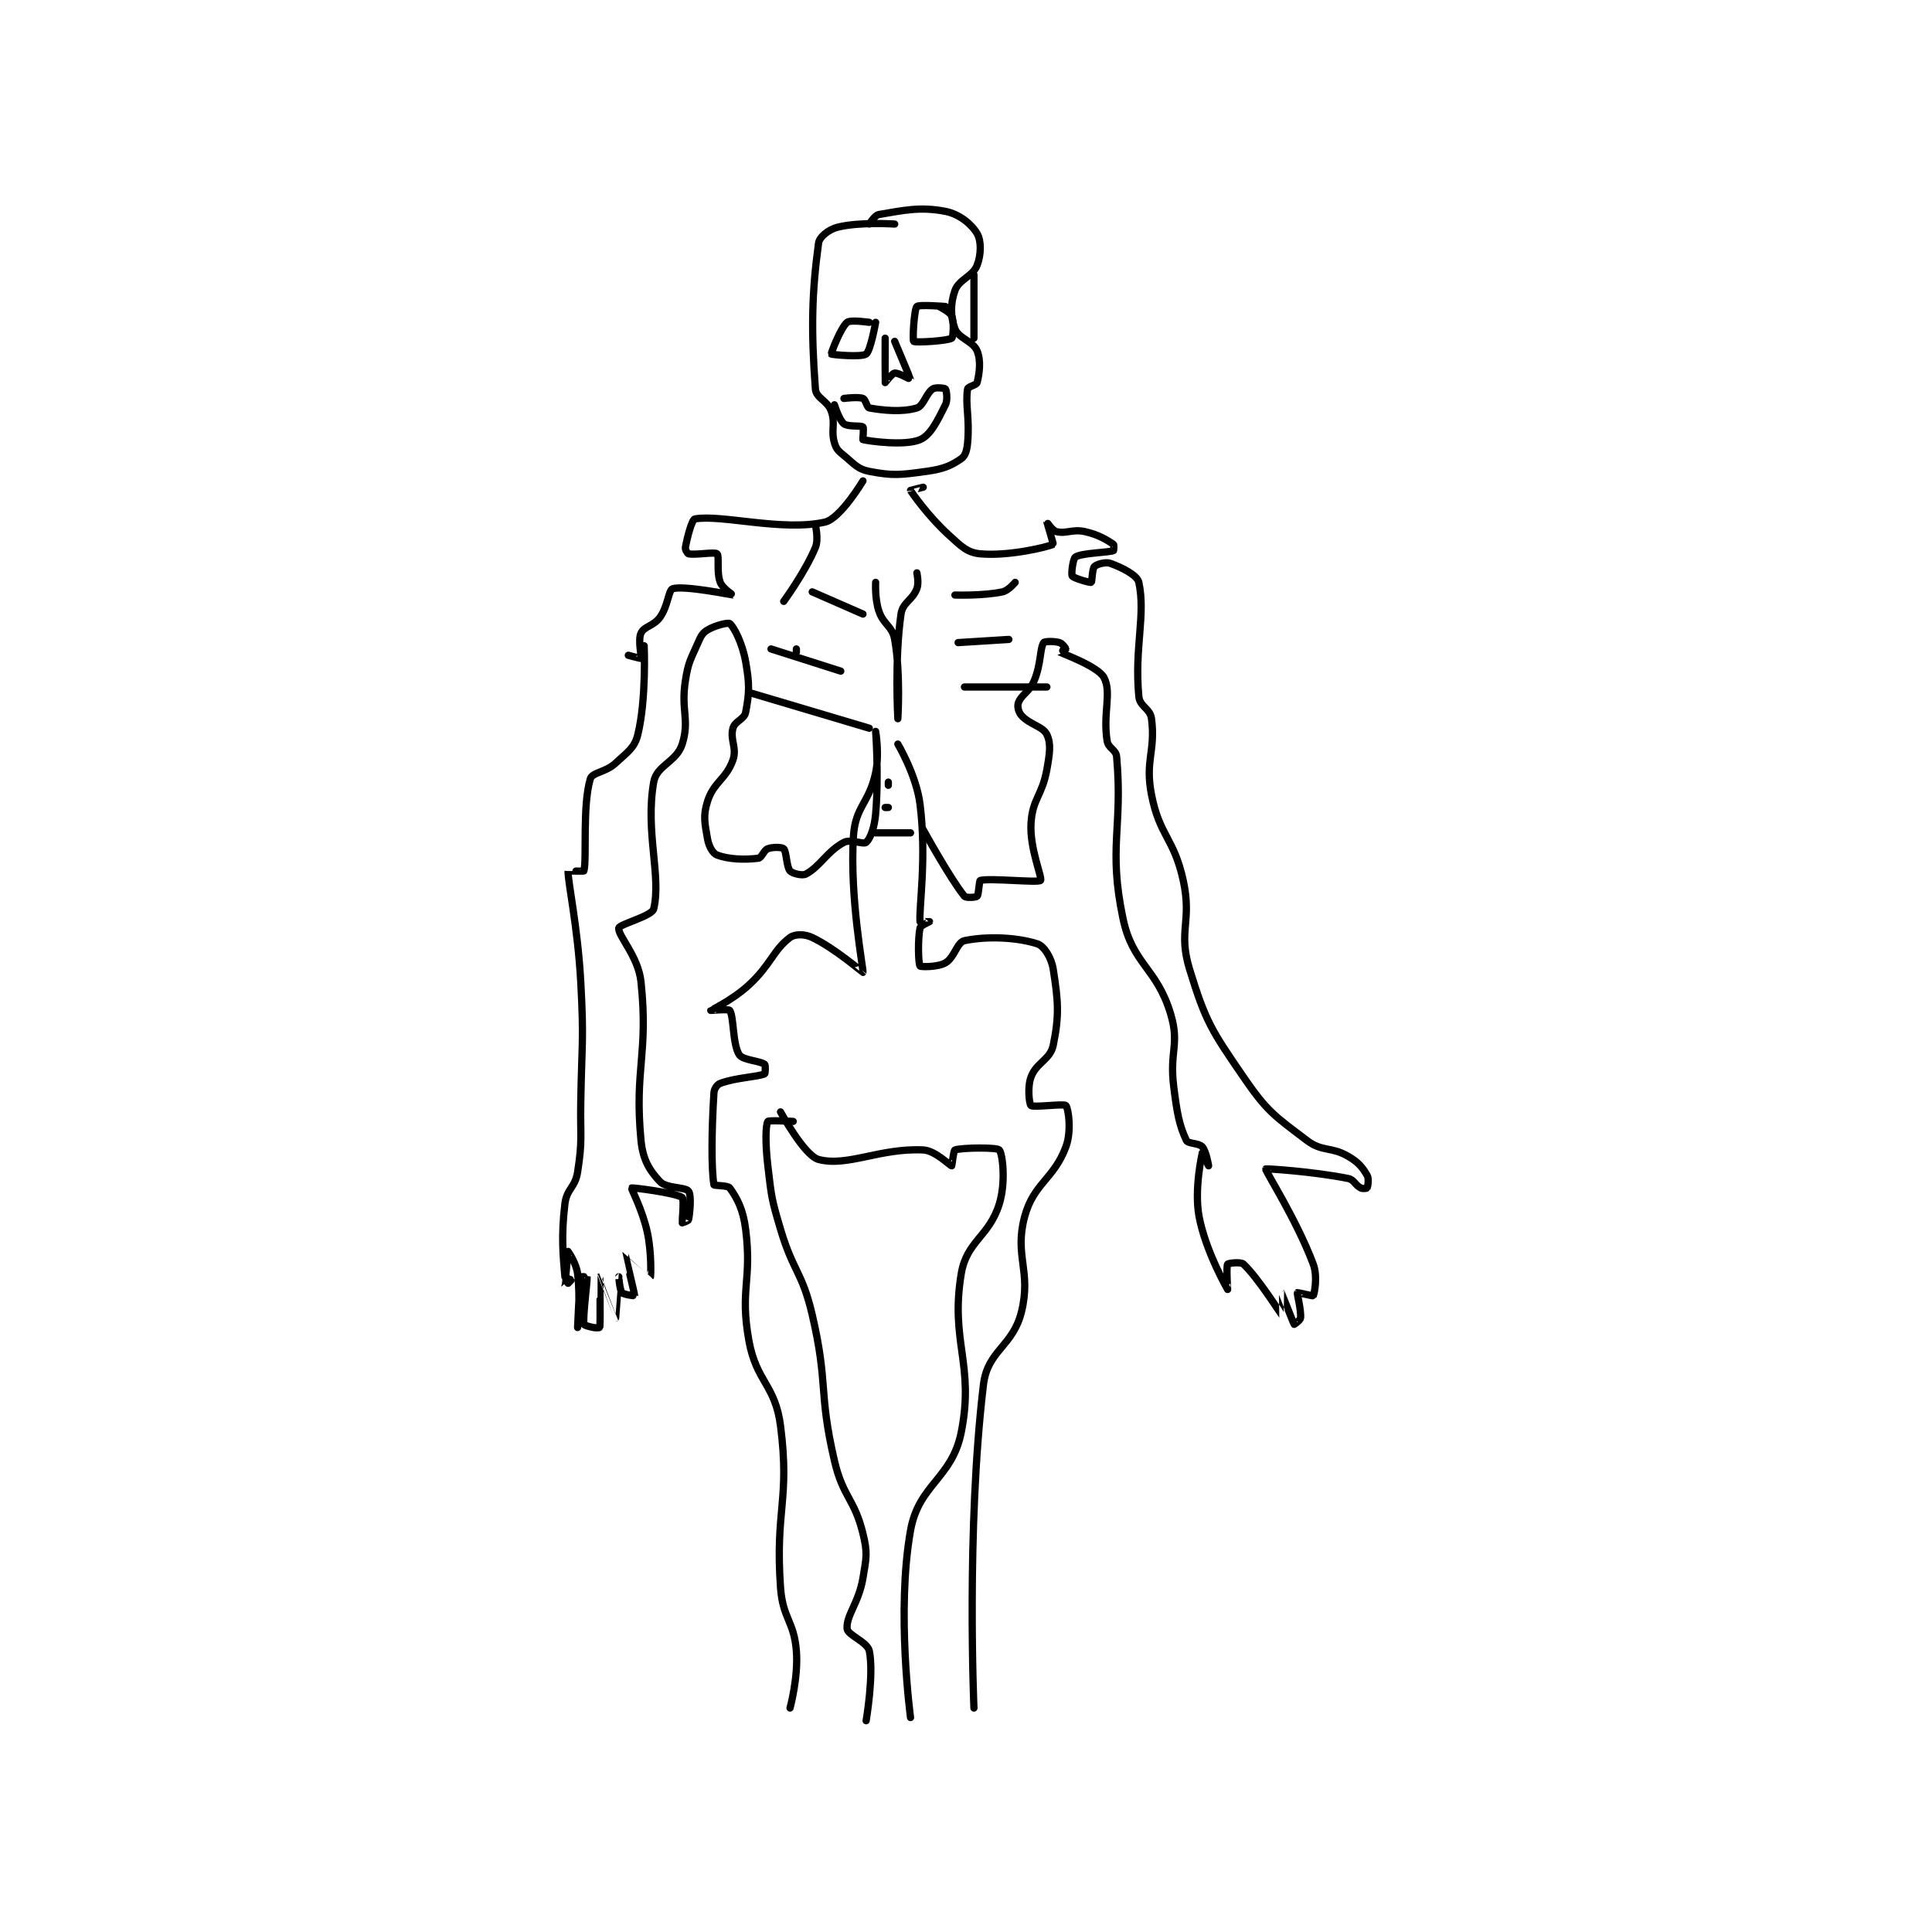 <?xml version="1.0" encoding="utf-8"?>
<!DOCTYPE svg PUBLIC "-//W3C//DTD SVG 1.1//EN" "http://www.w3.org/Graphics/SVG/1.1/DTD/svg11.dtd">
<svg viewBox="0 0 800 800" preserveAspectRatio="xMinYMin meet" xmlns="http://www.w3.org/2000/svg" version="1.1">
<g fill="none" stroke="black" stroke-linecap="round" stroke-linejoin="round" stroke-width="2.285">
<g transform="translate(233.913,87.52) scale(1.313) translate(-219,-6)">
<path id="0" d="M315 10 C315 10 316.711 7.215 318 7 C325.793 5.701 330.958 4.444 339 6 C343.389 6.849 347.258 10.038 349 13 C350.353 15.299 350.297 19.665 349 23 C347.609 26.576 343.251 27.426 342 31 C340.563 35.105 340.582 39.151 342 43 C343.132 46.072 347.733 46.922 349 50 C350.283 53.115 349.711 57.156 349 60 C348.805 60.782 346.115 61.271 346 62 C345.209 67.011 346.713 71.162 346 79 C345.783 81.389 345.281 83.113 344 84 C340.769 86.237 338.332 87.265 333 88 C324.692 89.146 322.41 89.425 315 88 C311.311 87.291 310.382 85.767 307 83 C305.245 81.564 304.552 80.933 304 79 C302.83 74.906 304.416 73.013 303 69 C301.801 65.602 298.224 64.974 298 62 C296.603 43.487 296.868 31.537 299 16 C299.269 14.039 302.229 11.693 305 11 C311.976 9.256 323 10 323 10 "/>
<path id="1" d="M348 26 L348 46 "/>
<path id="2" d="M339 36 C339 36 330.605 35.334 330 36 C329.119 36.969 328.579 46.617 329 47 C329.519 47.472 339.714 46.857 341 46 C341.474 45.684 341.772 40.931 341 39 C340.492 37.731 337 36 337 36 "/>
<path id="3" d="M315 41 C315 41 309.082 40.099 308 41 C305.94 42.717 302.882 50.803 303 51 C303.111 51.185 312.491 52.078 314 51 C315.391 50.006 317 41 317 41 "/>
<path id="4" d="M320 46 C320 46 319.962 59.86 320 60 C320.006 60.022 322.193 57.101 323 57 C324.136 56.858 328 59.023 328 59 C328 58.865 323 47 323 47 "/>
<path id="5" d="M307 65 C307 65 311.411 64.404 313 65 C313.828 65.31 314.259 67.869 315 68 C319.395 68.776 325.372 69.388 330 68 C332.098 67.371 332.905 63.397 335 62 C335.931 61.379 338.805 61.756 339 62 C339.305 62.381 339.818 65.364 339 67 C336.546 71.907 334.384 76.568 331 78 C326.186 80.037 315.144 78.477 313 78 C312.894 77.977 313.333 74.278 313 74 C312.317 73.43 308.332 74.036 307 73 C305.494 71.829 304 67 304 67 "/>
<path id="6" d="M313 91 C313 91 305.897 102.891 301 104 C287.638 107.025 268.257 101.499 260 103 C259.062 103.171 257.612 108.634 257 112 C256.883 112.641 257.648 113.93 258 114 C260.266 114.453 266.234 113.31 267 114 C267.775 114.697 266.753 119.759 268 123 C268.736 124.913 272.021 126.997 272 127 C271.886 127.015 256.601 123.904 253 125 C251.68 125.402 251.523 130.468 249 134 C247.024 136.766 243.994 136.846 243 139 C241.976 141.218 243.247 146.567 243 147 C242.96 147.07 239 146 239 146 "/>
<path id="7" d="M244 143 C244 143 244.742 159.728 242 171 C240.97 175.235 238.868 176.39 235 180 C231.819 182.969 227.627 182.869 227 185 C224.478 193.574 225.96 210.022 225 214 C224.961 214.163 220 213.986 220 214 C219.902 217.424 223.044 231.556 224 249 C225.031 267.821 224.316 268.025 224 287 C223.817 297.994 224.597 298.779 223 309 C222.234 313.901 219.582 314.196 219 319 C217.723 329.537 218.502 336.02 219 342 C219.025 342.303 221 342.942 221 343 C221 343.117 219.001 345.012 219 345 C218.992 344.928 219.989 334.011 220 334 C220.004 333.996 222.582 337.657 223 341 C223.963 348.706 223 358 223 358 C223 358 223.586 344.206 224 342 C224.01 341.949 225.999 341.986 226 342 C226.108 343.619 224.641 354.128 225 357 C225.033 357.265 226.54 357.708 228 358 C228.913 358.183 229.996 358.031 230 358 C230.246 356.031 229.996 342.002 230 342 C230.001 341.999 234.994 355 235 355 C235.001 355 236 342.002 236 342 C236 341.999 236.269 346.122 237 347 C237.543 347.652 240.998 348.025 241 348 C241.039 347.529 237.977 335.028 238 335 C238.001 334.999 245.995 342.005 246 342 C246.068 341.932 246.403 334.548 245 328 C243.512 321.057 239.862 314.138 240 314 C240.2 313.8 253.85 315.522 256 317 C256.655 317.45 255.919 324.717 256 325 C256.004 325.015 257.93 324.352 258 324 C258.453 321.734 258.935 316.247 258 315 C256.986 313.649 251.025 314.16 249 312 C245.703 308.483 243.583 305.12 243 299 C240.853 276.453 245.393 271.902 243 249 C242.151 240.878 235.591 234.353 236 232 C236.205 230.82 246.466 228.232 247 226 C249.474 215.656 244.278 201.729 247 186 C247.923 180.669 254.237 179.643 256 174 C258.418 166.262 255.519 163.48 257 154 C257.928 148.062 258.603 147.478 261 142 C261.926 139.883 262.398 138.961 264 138 C266.433 136.54 270.51 135.591 271 136 C272.379 137.149 274.969 142.224 276 148 C277.28 155.168 277.166 157.879 276 164 C275.58 166.204 272.599 166.755 272 169 C271.013 172.701 273.33 175.177 272 179 C269.901 185.034 265.936 185.951 264 192 C262.507 196.665 263.114 198.981 264 204 C264.408 206.313 265.668 208.501 267 209 C270.653 210.37 275.682 210.54 280 210 C281.132 209.858 281.683 207.494 283 207 C284.597 206.401 287.492 206.492 288 207 C288.914 207.914 288.848 212.683 290 214 C290.708 214.809 293.844 215.612 295 215 C299.474 212.631 301.717 207.781 307 205 C309.142 203.873 313.163 205.754 314 205 C315.328 203.805 316.626 200.362 317 196 C318.05 183.749 317 170 317 170 C317 170 318.246 177.124 317 183 C314.94 192.711 310.595 193.631 310 203 C308.754 222.618 313.26 245.361 313 246 C312.972 246.069 304.196 238.442 297 235 C294.631 233.867 291.534 233.85 290 235 C284.687 238.985 283.999 243.561 277 250 C271.944 254.652 265.029 257.962 265 258 C264.992 258.01 270.679 257.501 271 258 C272.325 260.061 271.846 268.671 274 272 C275.105 273.707 280.503 273.877 282 275 C282.329 275.246 282.199 277.915 282 278 C279.639 279.012 272.885 279.168 268 281 C266.991 281.378 266.082 282.694 266 284 C265.243 296.12 265.159 307.954 266 313 C266.053 313.319 270.363 313.108 271 314 C273.309 317.232 275.209 320.668 276 327 C278.041 343.324 274.132 345.835 277 362 C279.346 375.223 285.326 375.94 287 389 C290.019 412.55 285.266 415.378 287 440 C287.692 449.826 291.249 450.49 292 460 C292.657 468.32 290 478 290 478 "/>
<path id="8" d="M324 174 C324 174 329.851 183.809 331 193 C333.139 210.11 330.627 225.405 331 230 C331.002 230.03 334 230 334 230 C334 230.007 331.164 231.237 331 232 C330.257 235.466 330.452 243.247 331 244 C331.22 244.302 336.555 244.397 339 243 C341.853 241.37 342.665 236.483 345 236 C352.146 234.522 361.518 234.916 368 237 C370.104 237.677 372.428 241.341 373 245 C374.563 255.001 374.961 259.475 373 269 C372.065 273.541 367.688 274.418 366 279 C364.792 282.278 365.449 287.549 366 288 C366.824 288.674 376.426 287.322 377 288 C377.801 288.947 378.837 296.055 377 301 C373.209 311.206 366.82 312.525 364 323 C360.652 335.435 366.163 340.106 363 353 C360.287 364.06 352.304 365.13 351 376 C345.537 421.525 348 478 348 478 "/>
<path id="9" d="M287 290 C287 290 294.506 303.801 299 305 C308.045 307.412 318.328 301.349 332 302 C335.844 302.183 340.456 307 341 307 C341.06 307 341.571 302.143 342 302 C344.253 301.249 355.293 301.141 356 302 C357.043 303.266 358.106 312.154 356 319 C352.817 329.346 345.716 330.707 344 341 C340.426 362.445 348.238 369.544 344 391 C341.104 405.659 330.601 407.372 328 422 C323.467 447.5 328 481 328 481 "/>
<path id="10" d="M291 293 C291 293 283.246 292.569 283 293 C282.246 294.319 282.203 300.229 283 307 C284.165 316.901 284.137 317.388 287 327 C291.051 340.598 293.827 340.376 297 354 C302.152 376.125 298.888 377.954 304 400 C306.693 411.613 310.303 411.913 313 423 C314.499 429.162 314.084 430.496 313 437 C311.697 444.821 307.64 448.861 308 453 C308.176 455.023 314.413 457.161 315 460 C316.515 467.323 314 482 314 482 "/>
<path id="11" d="M332 201 C332 201 340.51 216.454 345 222 C345.461 222.57 348.642 222.358 349 222 C349.536 221.464 349.621 217.095 350 217 C353.198 216.201 368.268 217.823 369 217 C369.664 216.252 365.542 207.018 366 199 C366.444 191.226 369.514 190.321 371 182 C371.913 176.884 372.356 173.882 371 171 C369.796 168.442 365.588 167.876 363 165 C362.039 163.933 361.603 162.091 362 161 C362.962 158.355 365.483 157.603 367 154 C369.21 148.752 368.753 143.87 370 142 C370.297 141.555 373.316 141.519 375 142 C375.866 142.247 377 143.883 377 144 C377 144.058 374.98 144.985 375 145 C375.317 145.238 387.09 149.435 389 153 C391.53 157.723 388.607 164.296 390 173 C390.379 175.366 392.795 175.698 393 178 C394.996 200.36 390.28 206.512 395 229 C398.043 243.497 405.63 244.524 410 259 C412.949 268.769 409.602 270.814 411 282 C412.058 290.465 412.736 294.22 415 299 C415.524 300.105 418.93 299.777 420 301 C421.301 302.486 422 307 422 307 C422 307 420 303 420 303 "/>
<path id="12" d="M420 303 C420 303 417.372 314.25 419 323 C421.027 333.897 427.993 345.988 428 346 C428.002 346.003 427.551 338.719 428 338 C428.176 337.719 432.152 337.202 433 338 C437.592 342.322 444.923 353.942 445 354 C445.017 354.013 444.998 346.998 445 347 C445.005 347.003 448.714 356.618 449 357 C449.011 357.015 450.929 355.709 451 355 C451.255 352.453 449.813 347.327 450 347 C450.047 346.918 454.939 348.11 455 348 C455.343 347.383 456.475 341.933 455 338 C449.746 323.989 439.786 308.526 440 308 C440.068 307.833 454.898 308.779 466 311 C467.92 311.384 468.218 313.109 470 314 C470.648 314.324 471.95 314.1 472 314 C472.2 313.6 472.643 311.071 472 310 C470.457 307.429 469.248 305.881 466 304 C460.55 300.845 457.883 302.7 453 299 C442.775 291.254 440.46 289.887 433 279 C422.897 264.255 421.083 261.586 416 245 C412.291 232.897 416.844 230.036 414 217 C411.081 203.622 406.567 203.09 404 190 C401.873 179.152 405.329 176.299 404 166 C403.584 162.774 400.297 162.189 400 159 C398.551 143.428 402.228 133.399 400 123 C399.509 120.71 394.6 118.286 391 117 C389.5 116.464 386.719 117.281 386 118 C385.281 118.719 385.255 122.891 385 123 C384.583 123.179 379.432 121.691 379 121 C378.596 120.354 379.254 115.459 380 115 C382.104 113.705 390.068 113.644 392 113 C392.102 112.966 392.228 111.152 392 111 C390.004 109.669 387.314 107.959 383 107 C379.073 106.127 377.086 107.771 374 107 C372.714 106.679 371.001 103.996 371 104 C370.997 104.012 373.099 110.953 373 111 C371.193 111.86 358.965 114.815 350 114 C345.84 113.622 344.016 111.651 340 108 C333.574 102.158 328.324 94.607 328 94 C327.982 93.966 332 93 332 93 "/>
<path id="13" d="M298 105 C298 105 299.077 109.415 298 112 C294.743 119.816 288 129 288 129 "/>
<path id="14" d="M317 123 C317 123 316.707 128.119 318 132 C319.478 136.435 322.243 136.708 323 141 C324.93 151.935 324 166 324 166 C324 166 322.938 147.089 325 133 C325.543 129.289 328.581 128.69 330 125 C330.715 123.141 330 120 330 120 "/>
<path id="15" d="M342 127 C342 127 350.849 127.295 357 126 C358.873 125.606 361 123 361 123 "/>
<path id="16" d="M343 142 L359 141 "/>
<path id="17" d="M345 156 L371 156 "/>
<path id="18" d="M297 126 L313 133 "/>
<path id="19" d="M292 144 L292 145 "/>
<path id="20" d="M284 144 L306 151 "/>
<path id="21" d="M278 158 L315 169 "/>
<path id="22" d="M321 186 L321 187 "/>
<path id="23" d="M320 194 L321 194 "/>
<path id="24" d="M317 202 L328 202 "/>
</g>
</g>
</svg>
